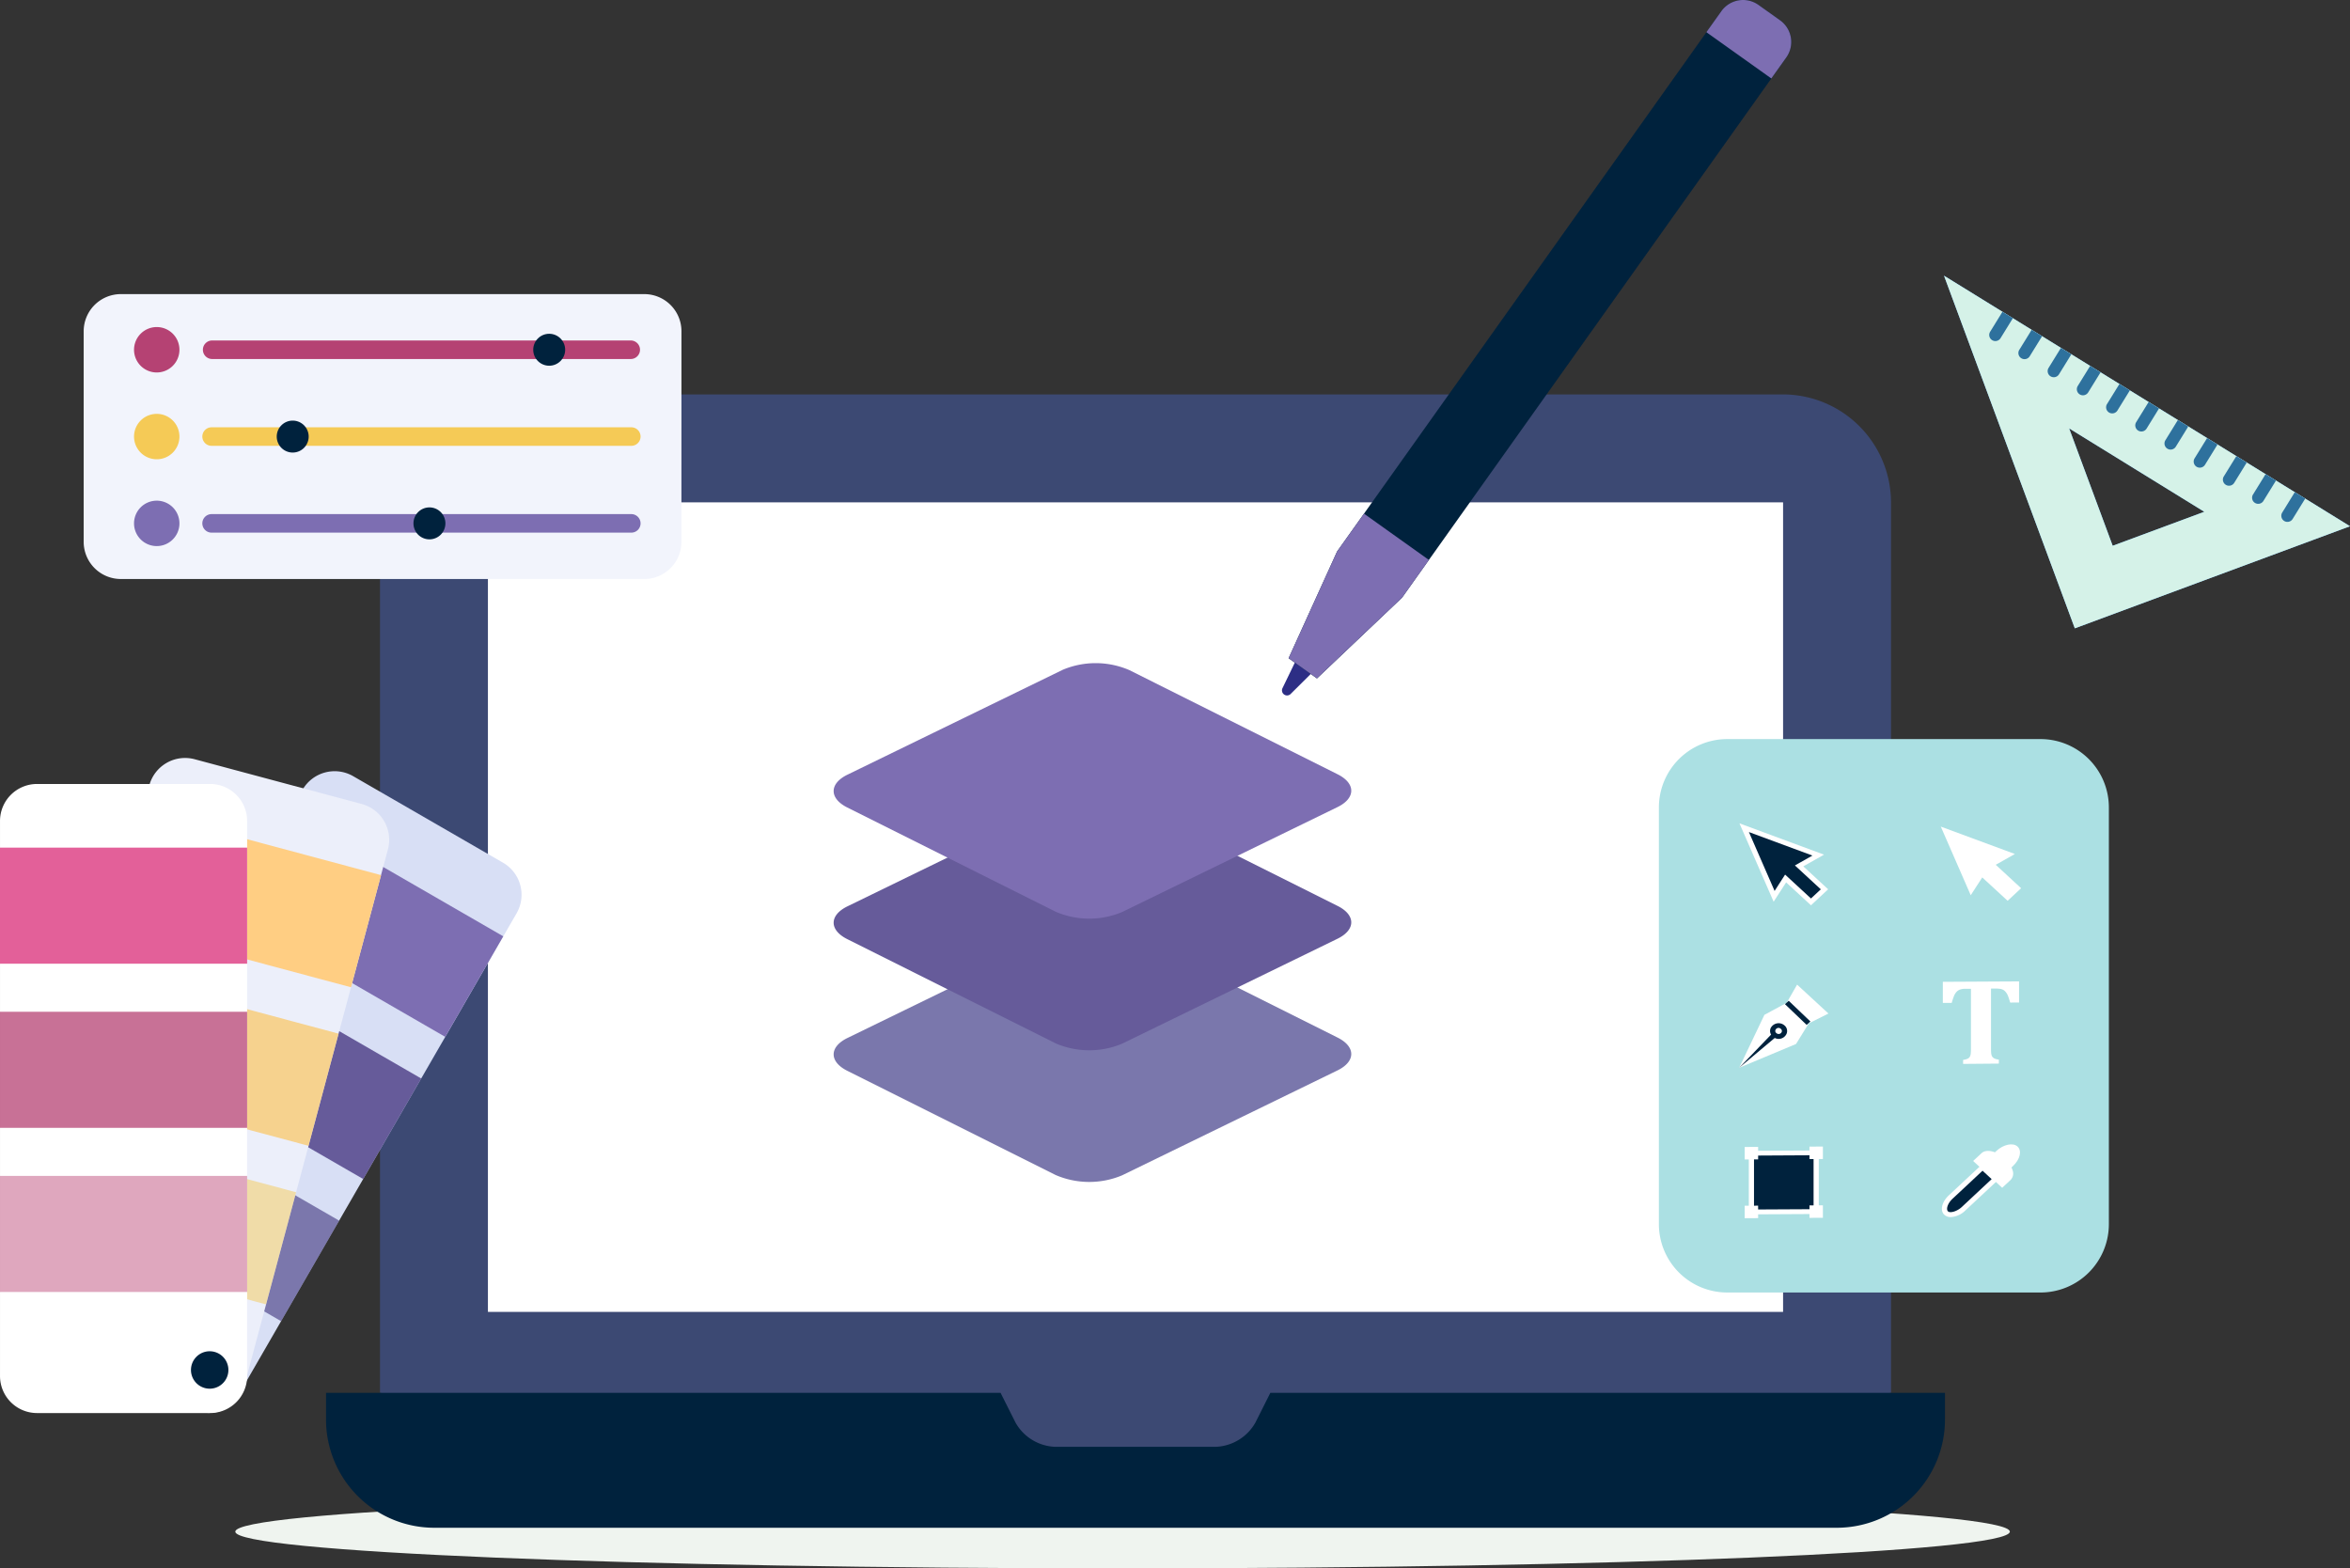 <svg xmlns="http://www.w3.org/2000/svg" xmlns:xlink="http://www.w3.org/1999/xlink" width="277.402" height="185.128" viewBox="0 0 277.402 185.128">
  <rect x="0" y="0" width="277.402" height="185.128" fill="#333333" stroke="none"/>
  <defs>
    <linearGradient id="linear-gradient" x1="0.474" y1="0.415" x2="1.197" y2="0.415" gradientUnits="objectBoundingBox">
      <stop offset="0" stop-color="#5eb4fa"/>
      <stop offset="1" stop-color="#4677f1"/>
    </linearGradient>
    <clipPath id="clip-path">
      <path id="Trazado_874000" data-name="Trazado 874000" d="M2134.845,735.357l15.438,41.619,32.484-12.05Zm19.908,31.877-5.142-13.86,15.96,9.847Z" transform="translate(-2134.845 -735.357)" fill="url(#linear-gradient)"/>
    </clipPath>
    <linearGradient id="linear-gradient-3" x1="3.588" y1="2.575" x2="4.843" y2="2.575" gradientUnits="objectBoundingBox">
      <stop offset="0" stop-color="#2e719d"/>
      <stop offset="1" stop-color="#2e3c84"/>
    </linearGradient>
    <linearGradient id="linear-gradient-4" x1="3.928" y1="2.287" x2="5.183" y2="2.287" xlink:href="#linear-gradient-3"/>
    <linearGradient id="linear-gradient-5" x1="4.269" y1="2" x2="5.525" y2="2" xlink:href="#linear-gradient-3"/>
    <linearGradient id="linear-gradient-6" x1="4.608" y1="1.713" x2="5.863" y2="1.713" xlink:href="#linear-gradient-3"/>
    <linearGradient id="linear-gradient-7" x1="4.951" y1="1.426" x2="6.206" y2="1.426" xlink:href="#linear-gradient-3"/>
    <linearGradient id="linear-gradient-8" x1="5.291" y1="1.139" x2="6.547" y2="1.139" xlink:href="#linear-gradient-3"/>
    <linearGradient id="linear-gradient-9" x1="5.631" y1="0.852" x2="6.886" y2="0.852" xlink:href="#linear-gradient-3"/>
    <linearGradient id="linear-gradient-10" x1="5.97" y1="0.565" x2="7.225" y2="0.565" xlink:href="#linear-gradient-3"/>
    <linearGradient id="linear-gradient-11" x1="6.315" y1="0.277" x2="7.57" y2="0.277" xlink:href="#linear-gradient-3"/>
    <linearGradient id="linear-gradient-12" x1="6.651" y1="-0.01" x2="7.906" y2="-0.01" xlink:href="#linear-gradient-3"/>
    <linearGradient id="linear-gradient-13" x1="6.993" y1="-0.297" x2="8.248" y2="-0.297" xlink:href="#linear-gradient-3"/>
  </defs>
  <g id="Grupo_1100949" data-name="Grupo 1100949" transform="translate(-265.95 -420.772)">
    <g id="Grupo_1099681" data-name="Grupo 1099681" transform="translate(293.725 467.328)">
      <path id="Trazado_873984" data-name="Trazado 873984" d="M667.51,1936.052c0,2.393-46.892,4.335-104.737,4.335s-104.736-1.941-104.736-4.335,46.892-4.335,104.736-4.335S667.51,1933.658,667.51,1936.052Z" transform="translate(-458.037 -1801.816)" fill="#eff4ef"/>
      <path id="Trazado_873985" data-name="Trazado 873985" d="M778.405,864.565v105.11l-64.5,9.557H665.332l-65.294-9.557V864.565a12.778,12.778,0,0,1,12.739-12.741H765.663a12.778,12.778,0,0,1,12.742,12.741Z" transform="translate(-582.957 -851.824)" fill="#3c4973"/>
      <rect id="Rectángulo_401507" data-name="Rectángulo 401507" width="152.885" height="95.555" transform="translate(29.821 12.741)" fill="#fff"/>
      <path id="Trazado_873986" data-name="Trazado 873986" d="M738.182,1831.536v3.185a12.776,12.776,0,0,1-12.738,12.741H559.817a12.778,12.778,0,0,1-12.742-12.741v-3.185H626.7l1.768,3.518a5.613,5.613,0,0,0,4.6,2.851h19.11a5.622,5.622,0,0,0,4.6-2.851l1.768-3.518Z" transform="translate(-536.365 -1713.686)" fill="#00223d"/>
    </g>
    <g id="Grupo_1099694" data-name="Grupo 1099694" transform="translate(495.43 453.318)">
      <path id="Trazado_873987" data-name="Trazado 873987" d="M2134.845,735.357l15.438,41.619,32.484-12.05Zm19.908,31.877-5.142-13.86,15.96,9.847Z" transform="translate(-2134.845 -735.357)" fill="url(#linear-gradient)"/>
      <g id="Grupo_1099693" data-name="Grupo 1099693" clip-path="url(#clip-path)">
        <path id="Trazado_873988" data-name="Trazado 873988" d="M2134.845,735.357l15.438,41.619,32.484-12.05Zm19.908,31.877-5.142-13.86,15.96,9.847Z" transform="translate(-2134.845 -735.357)" fill="#d5f2e8"/>
        <g id="Grupo_1099692" data-name="Grupo 1099692" transform="translate(5.335 3.93)">
          <g id="Grupo_1099682" data-name="Grupo 1099682" transform="translate(34.479 21.347)">
            <path id="Trazado_873989" data-name="Trazado 873989" d="M2465.873,948.8a.717.717,0,0,1,.061-.629l1.443-2.34a.722.722,0,1,1,1.229.759l-1.443,2.338a.723.723,0,0,1-.994.236A.712.712,0,0,1,2465.873,948.8Z" transform="translate(-2465.827 -945.492)" fill="url(#linear-gradient-3)"/>
          </g>
          <g id="Grupo_1099683" data-name="Grupo 1099683" transform="translate(31.031 19.212)">
            <path id="Trazado_873990" data-name="Trazado 873990" d="M2437.207,931.054a.719.719,0,0,1,.062-.631l1.443-2.338a.722.722,0,1,1,1.228.758l-1.444,2.339a.721.721,0,0,1-.993.235.712.712,0,0,1-.3-.363Z" transform="translate(-2437.161 -927.741)" fill="url(#linear-gradient-4)"/>
          </g>
          <g id="Grupo_1099684" data-name="Grupo 1099684" transform="translate(27.584 17.077)">
            <path id="Trazado_873991" data-name="Trazado 873991" d="M2408.546,913.309a.718.718,0,0,1,.062-.63l1.445-2.339a.721.721,0,0,1,1.227.757l-1.443,2.34a.722.722,0,0,1-1.29-.128Z" transform="translate(-2408.501 -909.997)" fill="url(#linear-gradient-5)"/>
          </g>
          <g id="Grupo_1099685" data-name="Grupo 1099685" transform="translate(24.135 14.942)">
            <path id="Trazado_873992" data-name="Trazado 873992" d="M2379.88,895.56a.723.723,0,0,1,.063-.631l1.443-2.338a.722.722,0,1,1,1.229.759l-1.443,2.338a.723.723,0,0,1-1.292-.127Z" transform="translate(-2379.835 -892.247)" fill="url(#linear-gradient-6)"/>
          </g>
          <g id="Grupo_1099686" data-name="Grupo 1099686" transform="translate(20.688 12.808)">
            <path id="Trazado_873993" data-name="Trazado 873993" d="M2351.224,877.818a.723.723,0,0,1,.062-.63l1.443-2.339a.723.723,0,0,1,1.229.76l-1.443,2.338a.721.721,0,0,1-1.291-.129Z" transform="translate(-2351.179 -874.506)" fill="url(#linear-gradient-7)"/>
          </g>
          <g id="Grupo_1099687" data-name="Grupo 1099687" transform="translate(17.24 10.673)">
            <path id="Trazado_873994" data-name="Trazado 873994" d="M2322.555,860.069a.721.721,0,0,1,.063-.631l1.443-2.338a.722.722,0,0,1,1.229.757l-1.444,2.339a.722.722,0,0,1-1.291-.127Z" transform="translate(-2322.51 -856.756)" fill="url(#linear-gradient-8)"/>
          </g>
          <g id="Grupo_1099688" data-name="Grupo 1099688" transform="translate(13.792 8.538)">
            <path id="Trazado_873995" data-name="Trazado 873995" d="M2293.9,842.325a.725.725,0,0,1,.062-.631l1.444-2.338a.722.722,0,0,1,1.229.759l-1.443,2.338a.723.723,0,0,1-1.291-.127Z" transform="translate(-2293.85 -839.012)" fill="url(#linear-gradient-9)"/>
          </g>
          <g id="Grupo_1099689" data-name="Grupo 1099689" transform="translate(10.343 6.404)">
            <path id="Trazado_873996" data-name="Trazado 873996" d="M2265.225,824.578a.722.722,0,0,1,.063-.631l1.444-2.339a.722.722,0,1,1,1.229.759l-1.444,2.338a.723.723,0,0,1-1.292-.128Z" transform="translate(-2265.181 -821.266)" fill="url(#linear-gradient-10)"/>
          </g>
          <g id="Grupo_1099690" data-name="Grupo 1099690" transform="translate(6.897 4.27)">
            <path id="Trazado_873997" data-name="Trazado 873997" d="M2236.573,806.838a.718.718,0,0,1,.062-.63l1.443-2.339a.722.722,0,0,1,1.229.759l-1.443,2.338a.72.72,0,0,1-.992.235.713.713,0,0,1-.3-.363Z" transform="translate(-2236.527 -803.527)" fill="url(#linear-gradient-11)"/>
          </g>
          <g id="Grupo_1099691" data-name="Grupo 1099691" transform="translate(3.448 2.135)">
            <path id="Trazado_873998" data-name="Trazado 873998" d="M2207.9,789.088a.72.72,0,0,1,.062-.631l1.444-2.337a.722.722,0,0,1,1.229.758l-1.444,2.338a.719.719,0,0,1-.991.235.709.709,0,0,1-.3-.363Z" transform="translate(-2207.859 -785.776)" fill="url(#linear-gradient-12)"/>
          </g>
          <path id="Trazado_873999" data-name="Trazado 873999" d="M2179.24,771.344a.714.714,0,0,1,.063-.63l1.443-2.34a.722.722,0,1,1,1.228.759l-1.443,2.338a.721.721,0,0,1-.992.235A.709.709,0,0,1,2179.24,771.344Z" transform="translate(-2179.194 -768.032)" fill="url(#linear-gradient-13)"/>
        </g>
      </g>
    </g>
    <path id="Trazado_874001" data-name="Trazado 874001" d="M1079.271,1403.244a10.03,10.03,0,0,1-7.845-.041l-24.591-12.3c-2.152-1.077-2.142-2.819.02-3.873l25.428-12.387a10.03,10.03,0,0,1,7.844.042l24.592,12.3c2.152,1.077,2.142,2.819-.021,3.873Z" transform="translate(-680.869 -843.737)" fill="#7a77ac"/>
    <path id="Trazado_874002" data-name="Trazado 874002" d="M1079.271,1274.056a10.029,10.029,0,0,1-7.845-.041l-24.591-12.3c-2.152-1.077-2.142-2.819.02-3.873l25.428-12.387a10.03,10.03,0,0,1,7.844.041l24.592,12.3c2.152,1.077,2.142,2.819-.021,3.873Z" transform="translate(-680.869 -730.089)" fill="#665b9a"/>
    <path id="Trazado_874003" data-name="Trazado 874003" d="M1079.271,1144.871a10.03,10.03,0,0,1-7.845-.042l-24.591-12.3c-2.152-1.077-2.142-2.819.02-3.873l25.428-12.387a10.03,10.03,0,0,1,7.844.042l24.592,12.3c2.152,1.077,2.142,2.819-.021,3.873Z" transform="translate(-680.869 -616.443)" fill="#7d6eb2"/>
    <g id="Grupo_1099698" data-name="Grupo 1099698" transform="translate(275.823 455.488)">
      <path id="Trazado_874004" data-name="Trazado 874004" d="M379.785,782.654a4.387,4.387,0,0,1-4.374,4.374H313.6a4.387,4.387,0,0,1-4.374-4.374v-24.88A4.387,4.387,0,0,1,313.6,753.4h61.816a4.387,4.387,0,0,1,4.374,4.374Z" transform="translate(-309.221 -753.4)" fill="#f2f4fc"/>
      <path id="Trazado_874005" data-name="Trazado 874005" d="M358.676,788.4a2.68,2.68,0,1,0,2.68-2.68A2.68,2.68,0,0,0,358.676,788.4Z" transform="translate(-352.727 -781.831)" fill="#b54273"/>
      <path id="Trazado_874006" data-name="Trazado 874006" d="M358.676,873.584a2.68,2.68,0,1,0,2.68-2.68A2.68,2.68,0,0,0,358.676,873.584Z" transform="translate(-352.727 -856.769)" fill="#f5ca56"/>
      <path id="Trazado_874007" data-name="Trazado 874007" d="M358.676,958.768a2.68,2.68,0,1,0,2.68-2.68A2.68,2.68,0,0,0,358.676,958.768Z" transform="translate(-352.727 -931.706)" fill="#7d6eb2"/>
      <g id="Grupo_1099695" data-name="Grupo 1099695" transform="translate(14.044 15.72)">
        <path id="Trazado_874008" data-name="Trazado 874008" d="M427.066,886.273a1.094,1.094,0,1,1,0-2.187h49.477a1.094,1.094,0,1,1,0,2.187Z" transform="translate(-425.972 -884.085)" fill="#f5ca56"/>
      </g>
      <g id="Grupo_1099696" data-name="Grupo 1099696" transform="translate(14.044 5.473)">
        <path id="Trazado_874009" data-name="Trazado 874009" d="M427.066,801.089a1.094,1.094,0,0,1,0-2.187h49.477a1.094,1.094,0,0,1,0,2.187Z" transform="translate(-425.972 -798.901)" fill="#b54273"/>
      </g>
      <g id="Grupo_1099697" data-name="Grupo 1099697" transform="translate(14.044 25.968)">
        <path id="Trazado_874010" data-name="Trazado 874010" d="M476.543,971.465H427.066a1.094,1.094,0,1,1,0-2.187h49.477a1.094,1.094,0,1,1,0,2.187Z" transform="translate(-425.972 -969.278)" fill="#7d6eb2"/>
      </g>
      <circle id="Elipse_11512" data-name="Elipse 11512" cx="1.885" cy="1.885" r="1.885" transform="translate(53.071 4.683)" fill="#00223d"/>
      <path id="Trazado_874011" data-name="Trazado 874011" d="M502.492,879.4a1.885,1.885,0,1,1-1.885-1.885A1.885,1.885,0,0,1,502.492,879.4Z" transform="translate(-475.928 -862.583)" fill="#00223d"/>
      <path id="Trazado_874012" data-name="Trazado 874012" d="M636.656,964.586a1.885,1.885,0,1,1-1.885-1.885A1.885,1.885,0,0,1,636.656,964.586Z" transform="translate(-593.952 -937.524)" fill="#00223d"/>
    </g>
    <g id="Grupo_1099699" data-name="Grupo 1099699" transform="translate(417.268 420.771)">
      <path id="Trazado_874013" data-name="Trazado 874013" d="M1488.908,1106.692l-2.821,2.805a.6.6,0,0,1-.955-.68l1.732-3.583a1.273,1.273,0,1,1,2.292,1.109A1.322,1.322,0,0,1,1488.908,1106.692Z" transform="translate(-1485.073 -1027.562)" fill="#2d2e85"/>
      <path id="Trazado_874014" data-name="Trazado 874014" d="M1550.406,471.557l-45.362,63.774L1495,544.864l-3.348-2.385,5.729-12.609,45.359-63.77a3.147,3.147,0,0,1,4.376-.734l2.555,1.82A3.147,3.147,0,0,1,1550.406,471.557Z" transform="translate(-1490.859 -464.782)" fill="#00223d"/>
      <path id="Trazado_874015" data-name="Trazado 874015" d="M1911.079,471.557l-1.772,2.487-7.666-5.462,1.772-2.486a3.147,3.147,0,0,1,4.376-.734l2.555,1.82a3.147,3.147,0,0,1,.735,4.375Z" transform="translate(-1851.532 -464.782)" fill="#7d6eb2"/>
      <path id="Trazado_874016" data-name="Trazado 874016" d="M1508.216,974.32l-3.172,4.451L1495,988.3l-3.348-2.385,5.729-12.609,3.171-4.451Z" transform="translate(-1490.859 -908.223)" fill="#7d6eb2"/>
    </g>
    <g id="Grupo_1099701" data-name="Grupo 1099701" transform="translate(461.771 508.01)">
      <path id="Trazado_874017" data-name="Trazado 874017" d="M1855.031,1247.293a8.073,8.073,0,0,0,8.049,8.049h37.02a8.073,8.073,0,0,0,8.048-8.049v-49.227a8.072,8.072,0,0,0-8.048-8.049h-37.02a8.072,8.072,0,0,0-8.049,8.049Z" transform="translate(-1855.031 -1190.016)" fill="#abe0e3"/>
      <g id="Grupo_1099700" data-name="Grupo 1099700" transform="translate(9.477 9.95)">
        <path id="Trazado_874018" data-name="Trazado 874018" d="M1938.708,1277l3.533,8.1,1.36-2.1,2.994,2.763,1.593-1.486-2.994-2.763,2.258-1.274Z" transform="translate(-1938.119 -1276.49)" fill="#00223d"/>
        <path id="Trazado_874019" data-name="Trazado 874019" d="M1942.528,1282.4l-2.934-2.706-1.474,2.283-4.035-9.249,9.985,3.694-2.449,1.381,2.934,2.708Zm-3.055-3.623,3.055,2.818,1.16-1.08-3.055-2.819,2.068-1.167-7.5-2.774,3.033,6.948Z" transform="translate(-1934.052 -1272.729)" fill="#fff"/>
        <path id="Trazado_874020" data-name="Trazado 874020" d="M2136.549,1281.954l-1.36,2.1-3.534-8.1,8.745,3.232-2.258,1.276,2.994,2.764-1.592,1.485Z" transform="translate(-2107.855 -1275.572)" fill="#fff"/>
        <path id="Trazado_874021" data-name="Trazado 874021" d="M2136.038,1437.629v-.469a2.1,2.1,0,0,0,.508-.134.6.6,0,0,0,.28-.233.884.884,0,0,0,.114-.38,5.521,5.521,0,0,0,.023-.572v-7.075h-.62a1.9,1.9,0,0,0-.7.1,1.09,1.09,0,0,0-.426.313,1.846,1.846,0,0,0-.308.574q-.131.359-.216.68h-1.048v-2.493l9-.049v2.493l-1.047.006c-.1-.322-.174-.558-.231-.709a1.893,1.893,0,0,0-.187-.386,1.43,1.43,0,0,0-.218-.266.984.984,0,0,0-.244-.168,1.116,1.116,0,0,0-.326-.093,3.283,3.283,0,0,0-.509-.031h-.55v7.078c0,.251.008.44.022.571a1.016,1.016,0,0,0,.085.315.625.625,0,0,0,.149.195.827.827,0,0,0,.246.134,1.8,1.8,0,0,0,.423.094v.469Z" transform="translate(-2109.605 -1409.237)" fill="#fff"/>
        <path id="Trazado_874022" data-name="Trazado 874022" d="M1933.813,1456.33l2.98-6.249,2.665-1.439,1.3,1.2,1.3,1.2-1.535,2.482Z" transform="translate(-1933.813 -1427.481)" fill="#fff"/>
        <path id="Trazado_874023" data-name="Trazado 874023" d="M1985.5,1434.383l-3.7-3.412-1.21,2.109,2.641,2.438Z" transform="translate(-1974.962 -1411.936)" fill="#fff"/>
        <path id="Trazado_874024" data-name="Trazado 874024" d="M1965.147,1470.7a1.032,1.032,0,0,1-.709-.284.848.848,0,0,1-.237-.994,1.053,1.053,0,0,1,1.632-.309.847.847,0,0,1,.236,1A1.028,1.028,0,0,1,1965.147,1470.7Zm-.022-1.3a.4.4,0,0,0-.355.237.306.306,0,0,0,.1.373.392.392,0,0,0,.629-.119.308.308,0,0,0-.1-.373.392.392,0,0,0-.274-.118Z" transform="translate(-1960.482 -1445.259)" fill="#00223d"/>
        <path id="Trazado_874025" data-name="Trazado 874025" d="M1938.07,1479.936l-4.257,3.569,3.823-3.972Z" transform="translate(-1933.813 -1454.657)" fill="#00223d"/>
        <path id="Trazado_874026" data-name="Trazado 874026" d="M1981.319,1449.694l-2.559-2.444.442-.4,2.559,2.444Z" transform="translate(-1973.353 -1425.906)" fill="#00223d"/>
        <path id="Trazado_874027" data-name="Trazado 874027" d="M1953.474,1602.946l-7.646.041v-6.932l7.646-.043Z" transform="translate(-1944.383 -1557.123)" fill="#00223d"/>
        <path id="Trazado_874028" data-name="Trazado 874028" d="M1951.533,1601.147l-8.26.045v-7.5l8.26-.045Zm-7.647-.53,7.032-.037v-6.367l-7.032.039Z" transform="translate(-1942.135 -1555.039)" fill="#fff"/>
        <path id="Trazado_874029" data-name="Trazado 874029" d="M2004.38,1591.327l-1.586.008v-1.474l1.586-.008Zm-.972-.565h.359v-.331h-.359Z" transform="translate(-1994.496 -1551.706)" fill="#fff"/>
        <path id="Trazado_874030" data-name="Trazado 874030" d="M2004.38,1648.982l-1.586.008v-1.471l1.586-.01Zm-.971-.564h.357v-.332h-.359Z" transform="translate(-1994.496 -1602.426)" fill="#fff"/>
        <path id="Trazado_874031" data-name="Trazado 874031" d="M1940.817,1591.681l-1.587.008v-1.473l1.587-.008Zm-.975-.566h.359v-.332h-.358Z" transform="translate(-1938.579 -1552.018)" fill="#fff"/>
        <path id="Trazado_874032" data-name="Trazado 874032" d="M1940.809,1649.326l-1.588.01v-1.473l1.586-.009Zm-.974-.565h.359v-.333h-.359Z" transform="translate(-1938.571 -1602.729)" fill="#fff"/>
        <path id="Trazado_874033" data-name="Trazado 874033" d="M2139.779,1610.215l-3.751,3.5c-.711.666-.955,1.523-.539,1.907s1.338.152,2.05-.512l3.75-3.5Z" transform="translate(-2111.05 -1569.619)" fill="#00223d"/>
        <path id="Trazado_874034" data-name="Trazado 874034" d="M2133.806,1613.15h0a1.106,1.106,0,0,1-.771-.269c-.545-.5-.309-1.517.538-2.309l3.967-3.7,1.945,1.793-3.967,3.7a2.686,2.686,0,0,1-1.712.785Zm3.735-5.474-3.532,3.3c-.617.576-.794,1.269-.541,1.5s1.064,0,1.616-.509l3.533-3.3Z" transform="translate(-2108.813 -1566.676)" fill="#fff"/>
        <path id="Trazado_874035" data-name="Trazado 874035" d="M2185.965,1590.9l.258-.237c.712-.667,1.634-.9,2.05-.513s.174,1.24-.54,1.905l-.256.239Z" transform="translate(-2155.634 -1551.804)" fill="#fff"/>
        <path id="Trazado_874036" data-name="Trazado 874036" d="M2184.309,1590.72l-1.943-1.794.474-.443c.817-.762,1.954-1,2.484-.514.545.5.309,1.518-.539,2.307Zm-1.075-1.8,1.076.995.039-.039c.619-.573.794-1.266.54-1.5s-1.064,0-1.615.51Z" transform="translate(-2152.468 -1549.825)" fill="#fff"/>
        <path id="Trazado_874037" data-name="Trazado 874037" d="M2167.032,1597.3l.768-.719c.422-.4,1.351-.181,2.062.478l.407.373c.711.657.948,1.516.525,1.912l-.768.719Z" transform="translate(-2138.978 -1557.451)" fill="#fff"/>
        <path id="Trazado_874038" data-name="Trazado 874038" d="M2166.847,1598.484l-3.428-3.164.988-.918c.533-.5,1.681-.278,2.5.473l.4.374a2.616,2.616,0,0,1,.771,1.185,1.081,1.081,0,0,1-.242,1.129Zm-2.56-3.169,2.56,2.365.551-.517a.579.579,0,0,0,.082-.583,2.08,2.08,0,0,0-.607-.924l-.4-.375c-.557-.513-1.351-.738-1.63-.479Z" transform="translate(-2135.799 -1555.47)" fill="#fff"/>
      </g>
    </g>
    <g id="Grupo_1099705" data-name="Grupo 1099705" transform="translate(265.95 510.24)">
      <g id="Grupo_1099702" data-name="Grupo 1099702" transform="translate(2.373 1.56)">
        <path id="Trazado_874039" data-name="Trazado 874039" d="M272.714,1295.049a4.371,4.371,0,0,1-5.954,1.6l-17.713-10.226a4.373,4.373,0,0,1-1.6-5.955l32.769-56.756a4.372,4.372,0,0,1,5.954-1.6l17.713,10.226a4.373,4.373,0,0,1,1.6,5.955Z" transform="translate(-246.869 -1221.531)" fill="#d8dff5"/>
        <path id="Trazado_874040" data-name="Trazado 874040" d="M479.3,1288.787,454.037,1274.2l6.851-11.865,25.263,14.585Z" transform="translate(-429.116 -1257.427)" fill="#7d6eb2"/>
        <rect id="Rectángulo_401508" data-name="Rectángulo 401508" width="13.702" height="29.172" transform="matrix(0.5, -0.866, 0.866, 0.5, 15.234, 33.553)" fill="#402f7c" opacity="0.75"/>
        <rect id="Rectángulo_401509" data-name="Rectángulo 401509" width="13.702" height="29.171" transform="translate(5.547 50.332) rotate(-60)" fill="#1f1164" opacity="0.5"/>
        <path id="Trazado_874041" data-name="Trazado 874041" d="M414.827,1791.847a2.21,2.21,0,1,0,3.019-.808,2.21,2.21,0,0,0-3.019.808Z" transform="translate(-394.362 -1722.271)" fill="#8076f5"/>
      </g>
      <g id="Grupo_1099703" data-name="Grupo 1099703" transform="translate(0.509)">
        <path id="Trazado_874042" data-name="Trazado 874042" d="M259.7,1282.647a4.372,4.372,0,0,1-5.339,3.082l-19.757-5.3a4.37,4.37,0,0,1-3.081-5.338l16.962-63.3a4.374,4.374,0,0,1,5.339-3.083L273.574,1214a4.373,4.373,0,0,1,3.082,5.339Z" transform="translate(-231.369 -1208.562)" fill="#eceffa"/>
        <rect id="Rectángulo_401510" data-name="Rectángulo 401510" width="13.702" height="29.172" transform="matrix(0.259, -0.966, 0.966, 0.259, 12.747, 19.513)" fill="#ffce83"/>
        <path id="Trazado_874043" data-name="Trazado 874043" d="M323.826,1437.116l-28.177-7.551,3.546-13.235,28.178,7.55Z" transform="translate(-287.917 -1391.337)" fill="#f9c869" opacity="0.75"/>
        <rect id="Rectángulo_401511" data-name="Rectángulo 401511" width="13.702" height="29.171" transform="translate(2.718 56.942) rotate(-74.991)" fill="#f5ca56" opacity="0.5"/>
        <path id="Trazado_874044" data-name="Trazado 874044" d="M414.607,1792.379a2.21,2.21,0,1,0,2.707-1.562,2.21,2.21,0,0,0-2.707,1.562Z" transform="translate(-392.499 -1720.71)" fill="#8076f5"/>
      </g>
      <g id="Grupo_1099704" data-name="Grupo 1099704" transform="translate(0 3.07)">
        <path id="Trazado_874045" data-name="Trazado 874045" d="M256.312,1303.981a4.372,4.372,0,0,1-4.359,4.359H231.5a4.371,4.371,0,0,1-4.359-4.359v-65.537a4.371,4.371,0,0,1,4.359-4.359h20.454a4.372,4.372,0,0,1,4.359,4.359Z" transform="translate(-227.14 -1234.085)" fill="#fff"/>
        <rect id="Rectángulo_401512" data-name="Rectángulo 401512" width="29.172" height="13.702" transform="translate(0 7.513)" fill="#e36099"/>
        <rect id="Rectángulo_401513" data-name="Rectángulo 401513" width="29.172" height="13.702" transform="translate(0 26.888)" fill="#b54273" opacity="0.75"/>
        <rect id="Rectángulo_401514" data-name="Rectángulo 401514" width="29.172" height="13.702" transform="translate(0 46.262)" fill="#c1507f" opacity="0.5"/>
        <path id="Trazado_874046" data-name="Trazado 874046" d="M414.541,1792.955a2.209,2.209,0,1,0,.646-1.563,2.21,2.21,0,0,0-.646,1.563Z" transform="translate(-391.998 -1723.783)" fill="#00223d"/>
      </g>
    </g>
  </g>
</svg>
